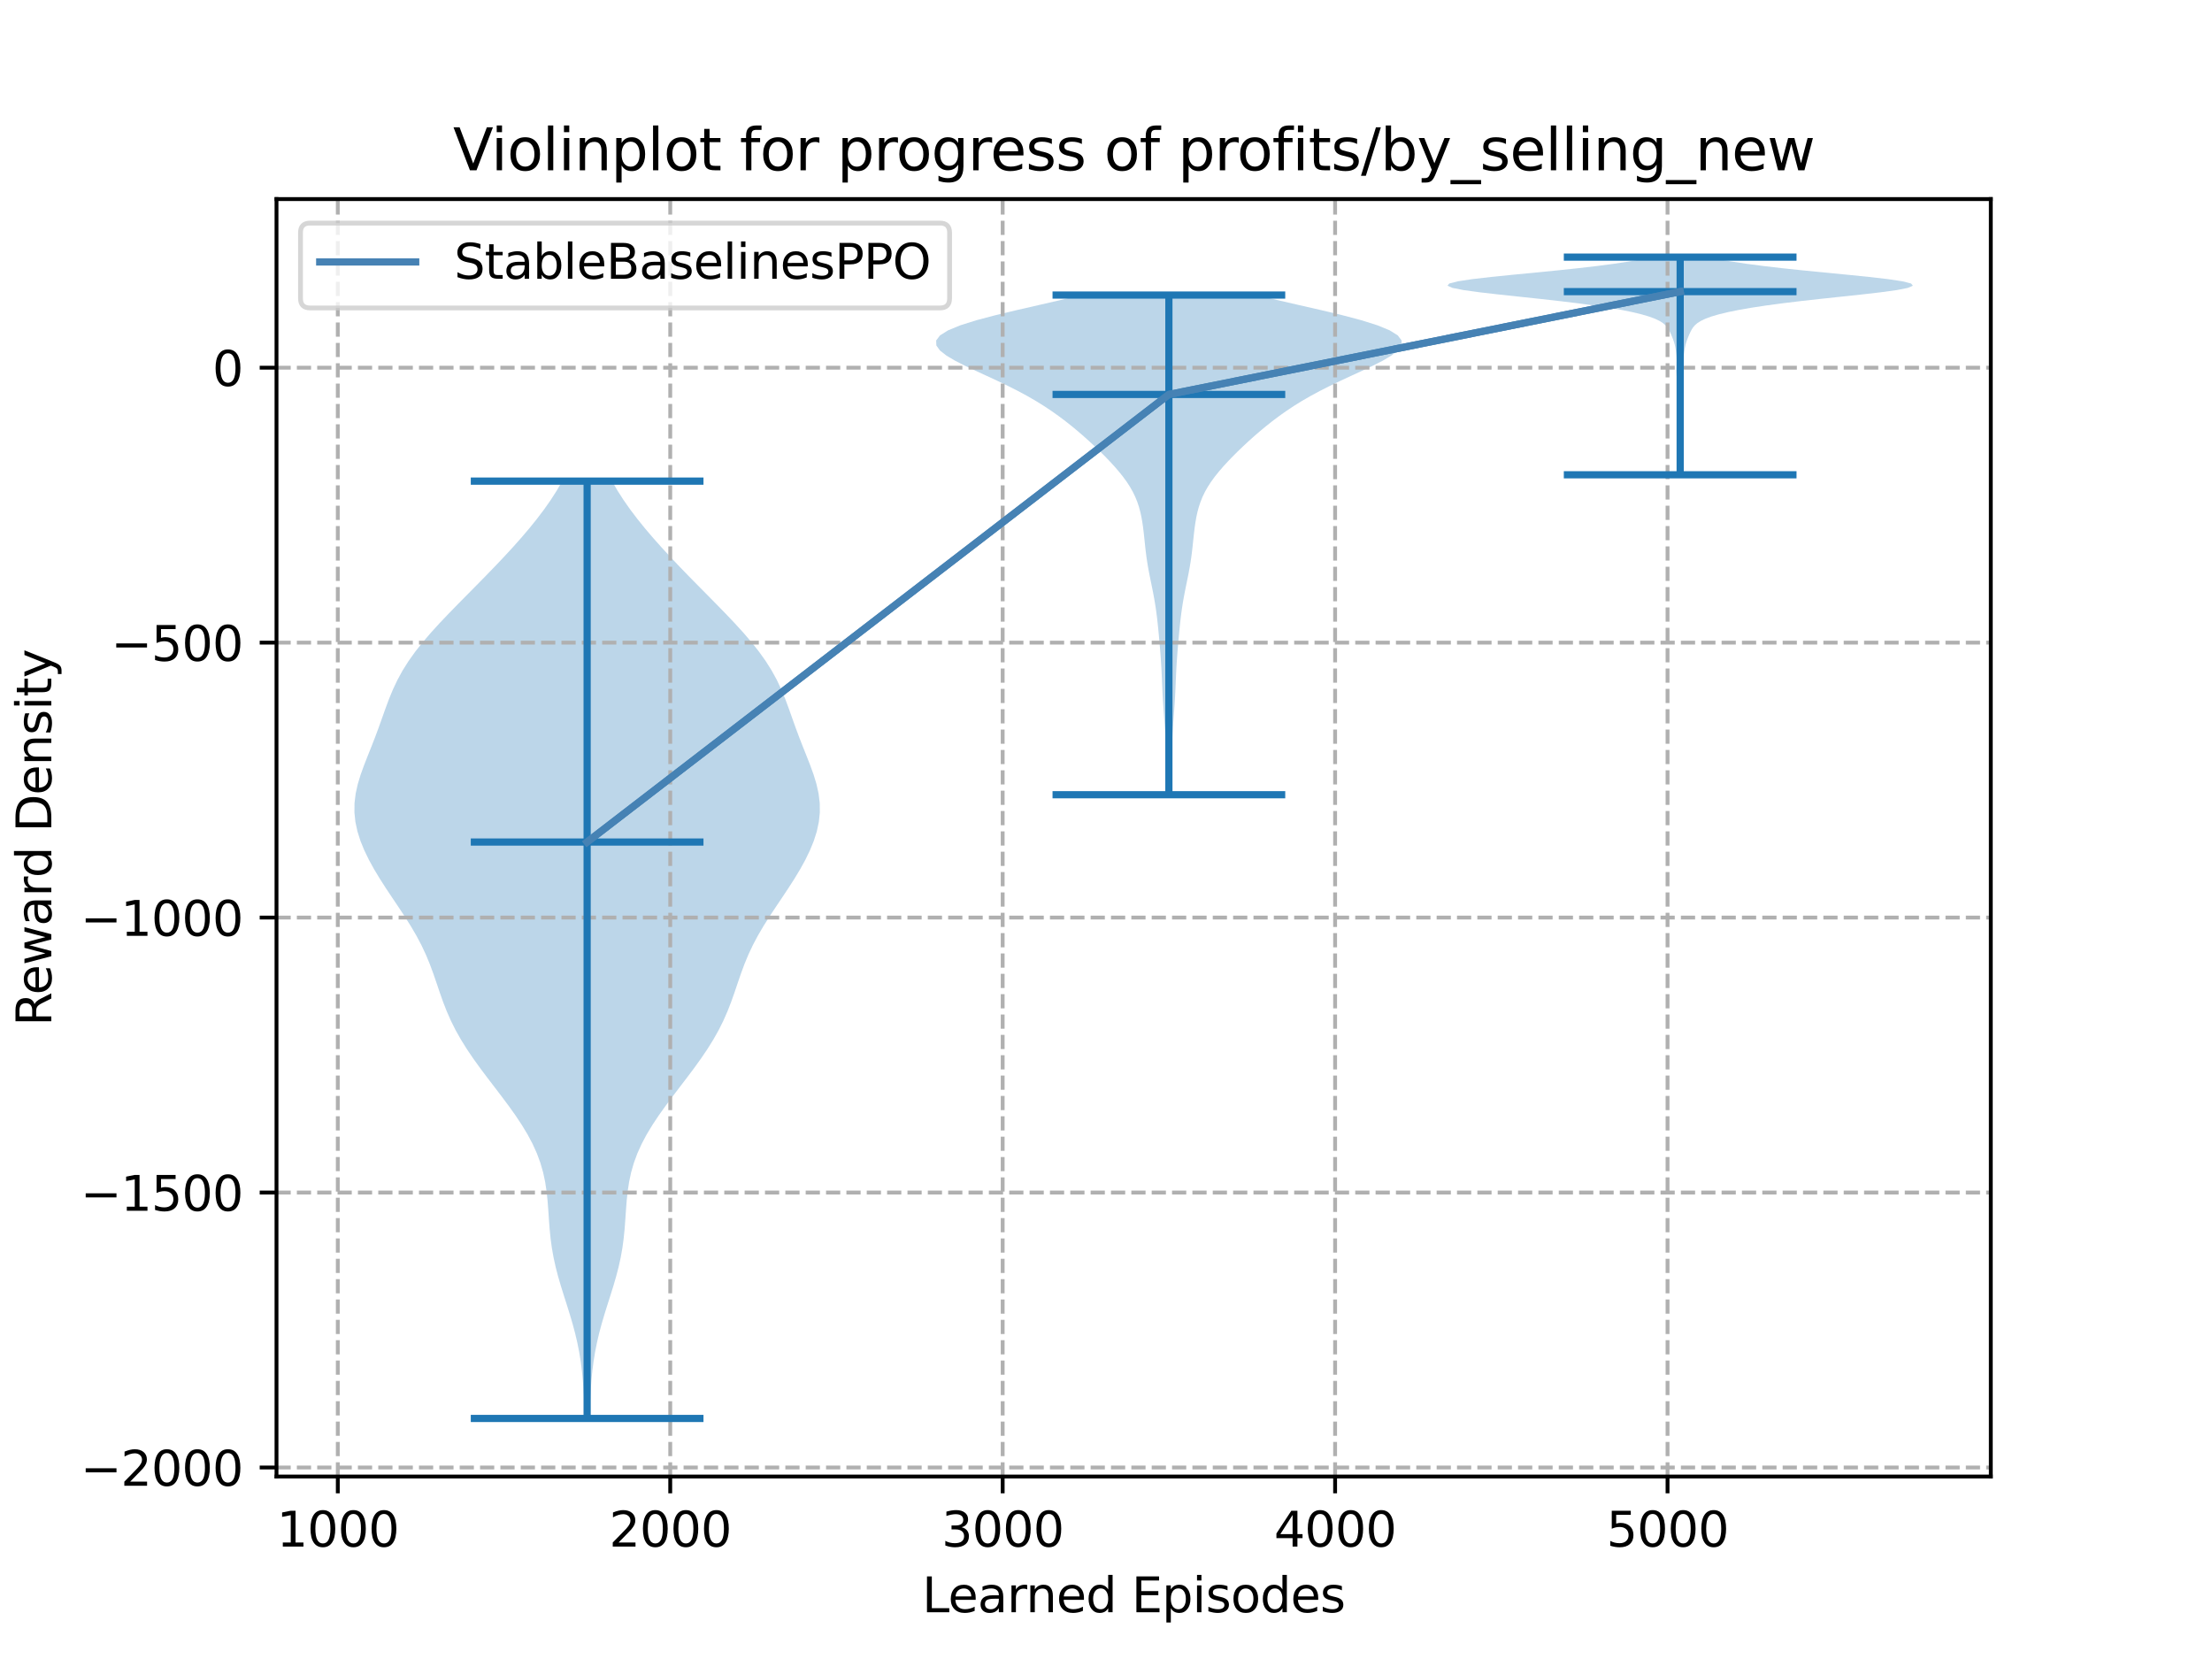 <?xml version="1.0" encoding="utf-8" standalone="no"?>
<!DOCTYPE svg PUBLIC "-//W3C//DTD SVG 1.1//EN"
  "http://www.w3.org/Graphics/SVG/1.1/DTD/svg11.dtd">
<svg xmlns:xlink="http://www.w3.org/1999/xlink" width="460.8pt" height="345.6pt" viewBox="0 0 460.8 345.6" xmlns="http://www.w3.org/2000/svg" version="1.1">
 <defs>
  <style type="text/css">*{stroke-linejoin: round; stroke-linecap: butt}</style>
 </defs>
 <g id="figure_1">
  <g id="patch_1">
   <path d="M 0 345.6 
L 460.8 345.6 
L 460.8 0 
L 0 0 
z
" style="fill: #ffffff"/>
  </g>
  <g id="axes_1">
   <g id="patch_2">
    <path d="M 57.6 307.584 
L 414.72 307.584 
L 414.72 41.472 
L 57.6 41.472 
z
" style="fill: #ffffff"/>
   </g>
   <g id="PolyCollection_1">
    <path d="M 122.803 295.488 
L 121.816 295.488 
L 121.751 293.516 
L 121.67 291.543 
L 121.562 289.571 
L 121.418 287.599 
L 121.226 285.626 
L 120.976 283.654 
L 120.658 281.682 
L 120.268 279.709 
L 119.806 277.737 
L 119.278 275.765 
L 118.697 273.792 
L 118.08 271.82 
L 117.452 269.848 
L 116.838 267.875 
L 116.263 265.903 
L 115.751 263.931 
L 115.316 261.958 
L 114.966 259.986 
L 114.699 258.014 
L 114.502 256.041 
L 114.353 254.069 
L 114.22 252.097 
L 114.068 250.124 
L 113.859 248.152 
L 113.559 246.18 
L 113.135 244.207 
L 112.567 242.235 
L 111.838 240.263 
L 110.947 238.29 
L 109.898 236.318 
L 108.707 234.346 
L 107.396 232.373 
L 105.989 230.401 
L 104.518 228.429 
L 103.013 226.456 
L 101.505 224.484 
L 100.027 222.512 
L 98.605 220.539 
L 97.268 218.567 
L 96.037 216.595 
L 94.925 214.622 
L 93.938 212.65 
L 93.069 210.678 
L 92.3 208.705 
L 91.602 206.733 
L 90.935 204.761 
L 90.256 202.788 
L 89.525 200.816 
L 88.707 198.844 
L 87.78 196.872 
L 86.734 194.899 
L 85.579 192.927 
L 84.336 190.955 
L 83.033 188.982 
L 81.708 187.01 
L 80.395 185.038 
L 79.129 183.065 
L 77.94 181.093 
L 76.853 179.121 
L 75.895 177.148 
L 75.091 175.176 
L 74.465 173.204 
L 74.039 171.231 
L 73.833 169.259 
L 73.853 167.287 
L 74.093 165.314 
L 74.532 163.342 
L 75.132 161.37 
L 75.845 159.397 
L 76.618 157.425 
L 77.405 155.453 
L 78.173 153.48 
L 78.905 151.508 
L 79.61 149.536 
L 80.311 147.563 
L 81.047 145.591 
L 81.86 143.619 
L 82.792 141.646 
L 83.871 139.674 
L 85.115 137.702 
L 86.524 135.729 
L 88.087 133.757 
L 89.781 131.785 
L 91.579 129.812 
L 93.453 127.84 
L 95.374 125.868 
L 97.32 123.895 
L 99.269 121.923 
L 101.206 119.951 
L 103.116 117.978 
L 104.987 116.006 
L 106.805 114.034 
L 108.561 112.061 
L 110.242 110.089 
L 111.835 108.117 
L 113.331 106.144 
L 114.716 104.172 
L 115.982 102.2 
L 117.121 100.227 
L 127.498 100.227 
L 127.498 100.227 
L 128.637 102.2 
L 129.902 104.172 
L 131.288 106.144 
L 132.783 108.117 
L 134.377 110.089 
L 136.058 112.061 
L 137.813 114.034 
L 139.632 116.006 
L 141.502 117.978 
L 143.412 119.951 
L 145.349 121.923 
L 147.299 123.895 
L 149.245 125.868 
L 151.166 127.84 
L 153.039 129.812 
L 154.838 131.785 
L 156.532 133.757 
L 158.094 135.729 
L 159.503 137.702 
L 160.747 139.674 
L 161.827 141.646 
L 162.758 143.619 
L 163.572 145.591 
L 164.308 147.563 
L 165.009 149.536 
L 165.713 151.508 
L 166.446 153.48 
L 167.213 155.453 
L 168.001 157.425 
L 168.774 159.397 
L 169.487 161.37 
L 170.086 163.342 
L 170.525 165.314 
L 170.766 167.287 
L 170.786 169.259 
L 170.579 171.231 
L 170.154 173.204 
L 169.528 175.176 
L 168.723 177.148 
L 167.765 179.121 
L 166.679 181.093 
L 165.489 183.065 
L 164.223 185.038 
L 162.911 187.01 
L 161.585 188.982 
L 160.283 190.955 
L 159.039 192.927 
L 157.884 194.899 
L 156.839 196.872 
L 155.911 198.844 
L 155.093 200.816 
L 154.362 202.788 
L 153.684 204.761 
L 153.017 206.733 
L 152.318 208.705 
L 151.55 210.678 
L 150.681 212.65 
L 149.694 214.622 
L 148.582 216.595 
L 147.35 218.567 
L 146.013 220.539 
L 144.592 222.512 
L 143.113 224.484 
L 141.606 226.456 
L 140.101 228.429 
L 138.629 230.401 
L 137.223 232.373 
L 135.911 234.346 
L 134.72 236.318 
L 133.672 238.29 
L 132.78 240.263 
L 132.052 242.235 
L 131.483 244.207 
L 131.06 246.18 
L 130.759 248.152 
L 130.551 250.124 
L 130.399 252.097 
L 130.266 254.069 
L 130.116 256.041 
L 129.919 258.014 
L 129.653 259.986 
L 129.303 261.958 
L 128.868 263.931 
L 128.355 265.903 
L 127.781 267.875 
L 127.166 269.848 
L 126.538 271.82 
L 125.922 273.792 
L 125.341 275.765 
L 124.813 277.737 
L 124.351 279.709 
L 123.961 281.682 
L 123.643 283.654 
L 123.392 285.626 
L 123.2 287.599 
L 123.056 289.571 
L 122.949 291.543 
L 122.868 293.516 
L 122.803 295.488 
z
" clip-path="url(#p0e3f7d6179)" style="fill: #1f77b4; fill-opacity: 0.3"/>
   </g>
   <g id="PolyCollection_2">
    <path d="M 244.111 165.556 
L 242.89 165.556 
L 242.854 164.504 
L 242.833 163.453 
L 242.826 162.401 
L 242.829 161.35 
L 242.839 160.298 
L 242.851 159.247 
L 242.86 158.195 
L 242.862 157.144 
L 242.853 156.092 
L 242.832 155.041 
L 242.797 153.989 
L 242.749 152.938 
L 242.687 151.886 
L 242.616 150.835 
L 242.538 149.783 
L 242.457 148.732 
L 242.378 147.68 
L 242.305 146.629 
L 242.239 145.577 
L 242.182 144.526 
L 242.133 143.475 
L 242.088 142.423 
L 242.044 141.372 
L 241.996 140.32 
L 241.943 139.269 
L 241.882 138.217 
L 241.812 137.166 
L 241.734 136.114 
L 241.65 135.063 
L 241.561 134.011 
L 241.468 132.96 
L 241.371 131.908 
L 241.269 130.857 
L 241.16 129.805 
L 241.04 128.754 
L 240.908 127.702 
L 240.761 126.651 
L 240.597 125.599 
L 240.415 124.548 
L 240.218 123.496 
L 240.009 122.445 
L 239.794 121.393 
L 239.579 120.342 
L 239.371 119.29 
L 239.176 118.239 
L 239 117.187 
L 238.843 116.136 
L 238.706 115.085 
L 238.584 114.033 
L 238.472 112.982 
L 238.363 111.93 
L 238.248 110.879 
L 238.119 109.827 
L 237.967 108.776 
L 237.782 107.724 
L 237.554 106.673 
L 237.272 105.621 
L 236.923 104.57 
L 236.499 103.518 
L 235.991 102.467 
L 235.396 101.415 
L 234.713 100.364 
L 233.947 99.312 
L 233.106 98.261 
L 232.199 97.209 
L 231.236 96.158 
L 230.225 95.106 
L 229.171 94.055 
L 228.077 93.003 
L 226.945 91.952 
L 225.772 90.9 
L 224.555 89.849 
L 223.288 88.797 
L 221.962 87.746 
L 220.565 86.695 
L 219.085 85.643 
L 217.505 84.592 
L 215.811 83.54 
L 213.991 82.489 
L 212.04 81.437 
L 209.962 80.386 
L 207.775 79.334 
L 205.512 78.283 
L 203.228 77.231 
L 201.002 76.18 
L 198.937 75.128 
L 197.16 74.077 
L 195.817 73.025 
L 195.059 71.974 
L 195.024 70.922 
L 195.819 69.871 
L 197.499 68.819 
L 200.049 67.768 
L 203.385 66.716 
L 207.354 65.665 
L 211.751 64.613 
L 216.345 63.562 
L 220.904 62.51 
L 225.221 61.459 
L 261.78 61.459 
L 261.78 61.459 
L 266.097 62.51 
L 270.656 63.562 
L 275.25 64.613 
L 279.648 65.665 
L 283.616 66.716 
L 286.953 67.768 
L 289.503 68.819 
L 291.182 69.871 
L 291.977 70.922 
L 291.943 71.974 
L 291.184 73.025 
L 289.842 74.077 
L 288.065 75.128 
L 286 76.18 
L 283.773 77.231 
L 281.49 78.283 
L 279.227 79.334 
L 277.039 80.386 
L 274.961 81.437 
L 273.01 82.489 
L 271.19 83.54 
L 269.496 84.592 
L 267.917 85.643 
L 266.436 86.695 
L 265.04 87.746 
L 263.714 88.797 
L 262.447 89.849 
L 261.229 90.9 
L 260.057 91.952 
L 258.924 93.003 
L 257.83 94.055 
L 256.776 95.106 
L 255.765 96.158 
L 254.802 97.209 
L 253.896 98.261 
L 253.055 99.312 
L 252.289 100.364 
L 251.606 101.415 
L 251.01 102.467 
L 250.502 103.518 
L 250.078 104.57 
L 249.73 105.621 
L 249.447 106.673 
L 249.219 107.724 
L 249.035 108.776 
L 248.883 109.827 
L 248.754 110.879 
L 248.639 111.93 
L 248.529 112.982 
L 248.417 114.033 
L 248.295 115.085 
L 248.158 116.136 
L 248.002 117.187 
L 247.825 118.239 
L 247.631 119.29 
L 247.423 120.342 
L 247.208 121.393 
L 246.992 122.445 
L 246.783 123.496 
L 246.586 124.548 
L 246.405 125.599 
L 246.24 126.651 
L 246.093 127.702 
L 245.961 128.754 
L 245.842 129.805 
L 245.733 130.857 
L 245.631 131.908 
L 245.534 132.96 
L 245.441 134.011 
L 245.352 135.063 
L 245.268 136.114 
L 245.19 137.166 
L 245.12 138.217 
L 245.058 139.269 
L 245.005 140.32 
L 244.958 141.372 
L 244.914 142.423 
L 244.869 143.475 
L 244.819 144.526 
L 244.762 145.577 
L 244.697 146.629 
L 244.623 147.68 
L 244.545 148.732 
L 244.464 149.783 
L 244.386 150.835 
L 244.314 151.886 
L 244.253 152.938 
L 244.204 153.989 
L 244.169 155.041 
L 244.148 156.092 
L 244.14 157.144 
L 244.142 158.195 
L 244.151 159.247 
L 244.163 160.298 
L 244.173 161.35 
L 244.176 162.401 
L 244.168 163.453 
L 244.147 164.504 
L 244.111 165.556 
z
" clip-path="url(#p0e3f7d6179)" style="fill: #1f77b4; fill-opacity: 0.3"/>
   </g>
   <g id="PolyCollection_3">
    <path d="M 350.209 98.91 
L 349.812 98.91 
L 349.812 98.452 
L 349.82 97.994 
L 349.83 97.536 
L 349.835 97.078 
L 349.831 96.62 
L 349.819 96.162 
L 349.802 95.704 
L 349.784 95.246 
L 349.771 94.788 
L 349.762 94.33 
L 349.757 93.872 
L 349.754 93.414 
L 349.752 92.956 
L 349.75 92.498 
L 349.748 92.04 
L 349.743 91.582 
L 349.73 91.124 
L 349.704 90.666 
L 349.659 90.208 
L 349.595 89.75 
L 349.516 89.292 
L 349.433 88.834 
L 349.358 88.376 
L 349.305 87.918 
L 349.284 87.46 
L 349.294 87.002 
L 349.329 86.544 
L 349.379 86.086 
L 349.429 85.628 
L 349.469 85.17 
L 349.494 84.712 
L 349.505 84.254 
L 349.502 83.796 
L 349.491 83.338 
L 349.474 82.88 
L 349.456 82.422 
L 349.439 81.964 
L 349.427 81.506 
L 349.419 81.048 
L 349.41 80.59 
L 349.398 80.132 
L 349.377 79.674 
L 349.347 79.216 
L 349.312 78.758 
L 349.278 78.3 
L 349.252 77.842 
L 349.24 77.384 
L 349.241 76.926 
L 349.254 76.468 
L 349.271 76.01 
L 349.284 75.552 
L 349.287 75.094 
L 349.276 74.636 
L 349.249 74.178 
L 349.208 73.72 
L 349.154 73.262 
L 349.087 72.804 
L 349.006 72.346 
L 348.906 71.888 
L 348.783 71.43 
L 348.635 70.972 
L 348.464 70.514 
L 348.278 70.056 
L 348.08 69.598 
L 347.87 69.14 
L 347.633 68.682 
L 347.341 68.224 
L 346.954 67.766 
L 346.426 67.308 
L 345.704 66.85 
L 344.742 66.392 
L 343.497 65.934 
L 341.936 65.476 
L 340.036 65.018 
L 337.779 64.56 
L 335.151 64.102 
L 332.139 63.644 
L 328.737 63.186 
L 324.959 62.728 
L 320.859 62.27 
L 316.562 61.812 
L 312.274 61.354 
L 308.286 60.896 
L 304.946 60.438 
L 302.601 59.98 
L 301.534 59.522 
L 301.899 59.064 
L 303.683 58.606 
L 306.706 58.148 
L 310.663 57.69 
L 315.186 57.232 
L 319.912 56.774 
L 324.543 56.316 
L 328.875 55.858 
L 332.795 55.4 
L 336.267 54.942 
L 339.291 54.484 
L 341.885 54.026 
L 344.06 53.568 
L 355.961 53.568 
L 355.961 53.568 
L 358.137 54.026 
L 360.73 54.484 
L 363.755 54.942 
L 367.226 55.4 
L 371.147 55.858 
L 375.478 56.316 
L 380.11 56.774 
L 384.836 57.232 
L 389.358 57.69 
L 393.316 58.148 
L 396.339 58.606 
L 398.122 59.064 
L 398.487 59.522 
L 397.42 59.98 
L 395.075 60.438 
L 391.735 60.896 
L 387.748 61.354 
L 383.46 61.812 
L 379.162 62.27 
L 375.062 62.728 
L 371.284 63.186 
L 367.882 63.644 
L 364.871 64.102 
L 362.242 64.56 
L 359.985 65.018 
L 358.085 65.476 
L 356.525 65.934 
L 355.28 66.392 
L 354.317 66.85 
L 353.596 67.308 
L 353.067 67.766 
L 352.681 68.224 
L 352.389 68.682 
L 352.152 69.14 
L 351.941 69.598 
L 351.744 70.056 
L 351.557 70.514 
L 351.387 70.972 
L 351.239 71.43 
L 351.115 71.888 
L 351.015 72.346 
L 350.934 72.804 
L 350.868 73.262 
L 350.814 73.72 
L 350.772 74.178 
L 350.746 74.636 
L 350.734 75.094 
L 350.738 75.552 
L 350.751 76.01 
L 350.768 76.468 
L 350.78 76.926 
L 350.782 77.384 
L 350.769 77.842 
L 350.744 78.3 
L 350.709 78.758 
L 350.674 79.216 
L 350.644 79.674 
L 350.623 80.132 
L 350.611 80.59 
L 350.603 81.048 
L 350.594 81.506 
L 350.582 81.964 
L 350.566 82.422 
L 350.547 82.88 
L 350.531 83.338 
L 350.519 83.796 
L 350.517 84.254 
L 350.527 84.712 
L 350.552 85.17 
L 350.593 85.628 
L 350.643 86.086 
L 350.692 86.544 
L 350.728 87.002 
L 350.738 87.46 
L 350.716 87.918 
L 350.663 88.376 
L 350.589 88.834 
L 350.505 89.292 
L 350.426 89.75 
L 350.362 90.208 
L 350.317 90.666 
L 350.291 91.124 
L 350.278 91.582 
L 350.273 92.04 
L 350.271 92.498 
L 350.269 92.956 
L 350.267 93.414 
L 350.264 93.872 
L 350.26 94.33 
L 350.251 94.788 
L 350.237 95.246 
L 350.22 95.704 
L 350.202 96.162 
L 350.19 96.62 
L 350.187 97.078 
L 350.192 97.536 
L 350.202 97.994 
L 350.21 98.452 
L 350.209 98.91 
z
" clip-path="url(#p0e3f7d6179)" style="fill: #1f77b4; fill-opacity: 0.3"/>
   </g>
   <g id="matplotlib.axis_1">
    <g id="xtick_1">
     <g id="line2d_1">
      <path d="M 70.37 307.584 
L 70.37 41.472 
" clip-path="url(#p0e3f7d6179)" style="fill: none; stroke-dasharray: 2.96,1.28; stroke-dashoffset: 0; stroke: #b0b0b0; stroke-width: 0.8"/>
     </g>
     <g id="line2d_2">
      <defs>
       <path id="m332180a7f0" d="M 0 0 
L 0 3.5 
" style="stroke: #000000; stroke-width: 0.8"/>
      </defs>
      <g>
       <use xlink:href="#m332180a7f0" x="70.37" y="307.584" style="stroke: #000000; stroke-width: 0.8"/>
      </g>
     </g>
     <g id="text_1">
      <!-- 1000 -->
      <g transform="translate(57.645 322.182)scale(0.1 -0.1)">
       <defs>
        <path id="DejaVuSans-31" d="M 794 531 
L 1825 531 
L 1825 4091 
L 703 3866 
L 703 4441 
L 1819 4666 
L 2450 4666 
L 2450 531 
L 3481 531 
L 3481 0 
L 794 0 
L 794 531 
z
" transform="scale(0.016)"/>
        <path id="DejaVuSans-30" d="M 2034 4250 
Q 1547 4250 1301 3770 
Q 1056 3291 1056 2328 
Q 1056 1369 1301 889 
Q 1547 409 2034 409 
Q 2525 409 2770 889 
Q 3016 1369 3016 2328 
Q 3016 3291 2770 3770 
Q 2525 4250 2034 4250 
z
M 2034 4750 
Q 2819 4750 3233 4129 
Q 3647 3509 3647 2328 
Q 3647 1150 3233 529 
Q 2819 -91 2034 -91 
Q 1250 -91 836 529 
Q 422 1150 422 2328 
Q 422 3509 836 4129 
Q 1250 4750 2034 4750 
z
" transform="scale(0.016)"/>
       </defs>
       <use xlink:href="#DejaVuSans-31"/>
       <use xlink:href="#DejaVuSans-30" x="63.623"/>
       <use xlink:href="#DejaVuSans-30" x="127.246"/>
       <use xlink:href="#DejaVuSans-30" x="190.869"/>
      </g>
     </g>
    </g>
    <g id="xtick_2">
     <g id="line2d_3">
      <path d="M 139.622 307.584 
L 139.622 41.472 
" clip-path="url(#p0e3f7d6179)" style="fill: none; stroke-dasharray: 2.96,1.28; stroke-dashoffset: 0; stroke: #b0b0b0; stroke-width: 0.8"/>
     </g>
     <g id="line2d_4">
      <g>
       <use xlink:href="#m332180a7f0" x="139.622" y="307.584" style="stroke: #000000; stroke-width: 0.8"/>
      </g>
     </g>
     <g id="text_2">
      <!-- 2000 -->
      <g transform="translate(126.897 322.182)scale(0.1 -0.1)">
       <defs>
        <path id="DejaVuSans-32" d="M 1228 531 
L 3431 531 
L 3431 0 
L 469 0 
L 469 531 
Q 828 903 1448 1529 
Q 2069 2156 2228 2338 
Q 2531 2678 2651 2914 
Q 2772 3150 2772 3378 
Q 2772 3750 2511 3984 
Q 2250 4219 1831 4219 
Q 1534 4219 1204 4116 
Q 875 4013 500 3803 
L 500 4441 
Q 881 4594 1212 4672 
Q 1544 4750 1819 4750 
Q 2544 4750 2975 4387 
Q 3406 4025 3406 3419 
Q 3406 3131 3298 2873 
Q 3191 2616 2906 2266 
Q 2828 2175 2409 1742 
Q 1991 1309 1228 531 
z
" transform="scale(0.016)"/>
       </defs>
       <use xlink:href="#DejaVuSans-32"/>
       <use xlink:href="#DejaVuSans-30" x="63.623"/>
       <use xlink:href="#DejaVuSans-30" x="127.246"/>
       <use xlink:href="#DejaVuSans-30" x="190.869"/>
      </g>
     </g>
    </g>
    <g id="xtick_3">
     <g id="line2d_5">
      <path d="M 208.875 307.584 
L 208.875 41.472 
" clip-path="url(#p0e3f7d6179)" style="fill: none; stroke-dasharray: 2.96,1.28; stroke-dashoffset: 0; stroke: #b0b0b0; stroke-width: 0.8"/>
     </g>
     <g id="line2d_6">
      <g>
       <use xlink:href="#m332180a7f0" x="208.875" y="307.584" style="stroke: #000000; stroke-width: 0.8"/>
      </g>
     </g>
     <g id="text_3">
      <!-- 3000 -->
      <g transform="translate(196.15 322.182)scale(0.1 -0.1)">
       <defs>
        <path id="DejaVuSans-33" d="M 2597 2516 
Q 3050 2419 3304 2112 
Q 3559 1806 3559 1356 
Q 3559 666 3084 287 
Q 2609 -91 1734 -91 
Q 1441 -91 1130 -33 
Q 819 25 488 141 
L 488 750 
Q 750 597 1062 519 
Q 1375 441 1716 441 
Q 2309 441 2620 675 
Q 2931 909 2931 1356 
Q 2931 1769 2642 2001 
Q 2353 2234 1838 2234 
L 1294 2234 
L 1294 2753 
L 1863 2753 
Q 2328 2753 2575 2939 
Q 2822 3125 2822 3475 
Q 2822 3834 2567 4026 
Q 2313 4219 1838 4219 
Q 1578 4219 1281 4162 
Q 984 4106 628 3988 
L 628 4550 
Q 988 4650 1302 4700 
Q 1616 4750 1894 4750 
Q 2613 4750 3031 4423 
Q 3450 4097 3450 3541 
Q 3450 3153 3228 2886 
Q 3006 2619 2597 2516 
z
" transform="scale(0.016)"/>
       </defs>
       <use xlink:href="#DejaVuSans-33"/>
       <use xlink:href="#DejaVuSans-30" x="63.623"/>
       <use xlink:href="#DejaVuSans-30" x="127.246"/>
       <use xlink:href="#DejaVuSans-30" x="190.869"/>
      </g>
     </g>
    </g>
    <g id="xtick_4">
     <g id="line2d_7">
      <path d="M 278.127 307.584 
L 278.127 41.472 
" clip-path="url(#p0e3f7d6179)" style="fill: none; stroke-dasharray: 2.96,1.28; stroke-dashoffset: 0; stroke: #b0b0b0; stroke-width: 0.8"/>
     </g>
     <g id="line2d_8">
      <g>
       <use xlink:href="#m332180a7f0" x="278.127" y="307.584" style="stroke: #000000; stroke-width: 0.8"/>
      </g>
     </g>
     <g id="text_4">
      <!-- 4000 -->
      <g transform="translate(265.402 322.182)scale(0.1 -0.1)">
       <defs>
        <path id="DejaVuSans-34" d="M 2419 4116 
L 825 1625 
L 2419 1625 
L 2419 4116 
z
M 2253 4666 
L 3047 4666 
L 3047 1625 
L 3713 1625 
L 3713 1100 
L 3047 1100 
L 3047 0 
L 2419 0 
L 2419 1100 
L 313 1100 
L 313 1709 
L 2253 4666 
z
" transform="scale(0.016)"/>
       </defs>
       <use xlink:href="#DejaVuSans-34"/>
       <use xlink:href="#DejaVuSans-30" x="63.623"/>
       <use xlink:href="#DejaVuSans-30" x="127.246"/>
       <use xlink:href="#DejaVuSans-30" x="190.869"/>
      </g>
     </g>
    </g>
    <g id="xtick_5">
     <g id="line2d_9">
      <path d="M 347.379 307.584 
L 347.379 41.472 
" clip-path="url(#p0e3f7d6179)" style="fill: none; stroke-dasharray: 2.96,1.28; stroke-dashoffset: 0; stroke: #b0b0b0; stroke-width: 0.8"/>
     </g>
     <g id="line2d_10">
      <g>
       <use xlink:href="#m332180a7f0" x="347.379" y="307.584" style="stroke: #000000; stroke-width: 0.8"/>
      </g>
     </g>
     <g id="text_5">
      <!-- 5000 -->
      <g transform="translate(334.654 322.182)scale(0.1 -0.1)">
       <defs>
        <path id="DejaVuSans-35" d="M 691 4666 
L 3169 4666 
L 3169 4134 
L 1269 4134 
L 1269 2991 
Q 1406 3038 1543 3061 
Q 1681 3084 1819 3084 
Q 2600 3084 3056 2656 
Q 3513 2228 3513 1497 
Q 3513 744 3044 326 
Q 2575 -91 1722 -91 
Q 1428 -91 1123 -41 
Q 819 9 494 109 
L 494 744 
Q 775 591 1075 516 
Q 1375 441 1709 441 
Q 2250 441 2565 725 
Q 2881 1009 2881 1497 
Q 2881 1984 2565 2268 
Q 2250 2553 1709 2553 
Q 1456 2553 1204 2497 
Q 953 2441 691 2322 
L 691 4666 
z
" transform="scale(0.016)"/>
       </defs>
       <use xlink:href="#DejaVuSans-35"/>
       <use xlink:href="#DejaVuSans-30" x="63.623"/>
       <use xlink:href="#DejaVuSans-30" x="127.246"/>
       <use xlink:href="#DejaVuSans-30" x="190.869"/>
      </g>
     </g>
    </g>
    <g id="text_6">
     <!-- Learned Episodes -->
     <g transform="translate(192.102 335.861)scale(0.1 -0.1)">
      <defs>
       <path id="DejaVuSans-4c" d="M 628 4666 
L 1259 4666 
L 1259 531 
L 3531 531 
L 3531 0 
L 628 0 
L 628 4666 
z
" transform="scale(0.016)"/>
       <path id="DejaVuSans-65" d="M 3597 1894 
L 3597 1613 
L 953 1613 
Q 991 1019 1311 708 
Q 1631 397 2203 397 
Q 2534 397 2845 478 
Q 3156 559 3463 722 
L 3463 178 
Q 3153 47 2828 -22 
Q 2503 -91 2169 -91 
Q 1331 -91 842 396 
Q 353 884 353 1716 
Q 353 2575 817 3079 
Q 1281 3584 2069 3584 
Q 2775 3584 3186 3129 
Q 3597 2675 3597 1894 
z
M 3022 2063 
Q 3016 2534 2758 2815 
Q 2500 3097 2075 3097 
Q 1594 3097 1305 2825 
Q 1016 2553 972 2059 
L 3022 2063 
z
" transform="scale(0.016)"/>
       <path id="DejaVuSans-61" d="M 2194 1759 
Q 1497 1759 1228 1600 
Q 959 1441 959 1056 
Q 959 750 1161 570 
Q 1363 391 1709 391 
Q 2188 391 2477 730 
Q 2766 1069 2766 1631 
L 2766 1759 
L 2194 1759 
z
M 3341 1997 
L 3341 0 
L 2766 0 
L 2766 531 
Q 2569 213 2275 61 
Q 1981 -91 1556 -91 
Q 1019 -91 701 211 
Q 384 513 384 1019 
Q 384 1609 779 1909 
Q 1175 2209 1959 2209 
L 2766 2209 
L 2766 2266 
Q 2766 2663 2505 2880 
Q 2244 3097 1772 3097 
Q 1472 3097 1187 3025 
Q 903 2953 641 2809 
L 641 3341 
Q 956 3463 1253 3523 
Q 1550 3584 1831 3584 
Q 2591 3584 2966 3190 
Q 3341 2797 3341 1997 
z
" transform="scale(0.016)"/>
       <path id="DejaVuSans-72" d="M 2631 2963 
Q 2534 3019 2420 3045 
Q 2306 3072 2169 3072 
Q 1681 3072 1420 2755 
Q 1159 2438 1159 1844 
L 1159 0 
L 581 0 
L 581 3500 
L 1159 3500 
L 1159 2956 
Q 1341 3275 1631 3429 
Q 1922 3584 2338 3584 
Q 2397 3584 2469 3576 
Q 2541 3569 2628 3553 
L 2631 2963 
z
" transform="scale(0.016)"/>
       <path id="DejaVuSans-6e" d="M 3513 2113 
L 3513 0 
L 2938 0 
L 2938 2094 
Q 2938 2591 2744 2837 
Q 2550 3084 2163 3084 
Q 1697 3084 1428 2787 
Q 1159 2491 1159 1978 
L 1159 0 
L 581 0 
L 581 3500 
L 1159 3500 
L 1159 2956 
Q 1366 3272 1645 3428 
Q 1925 3584 2291 3584 
Q 2894 3584 3203 3211 
Q 3513 2838 3513 2113 
z
" transform="scale(0.016)"/>
       <path id="DejaVuSans-64" d="M 2906 2969 
L 2906 4863 
L 3481 4863 
L 3481 0 
L 2906 0 
L 2906 525 
Q 2725 213 2448 61 
Q 2172 -91 1784 -91 
Q 1150 -91 751 415 
Q 353 922 353 1747 
Q 353 2572 751 3078 
Q 1150 3584 1784 3584 
Q 2172 3584 2448 3432 
Q 2725 3281 2906 2969 
z
M 947 1747 
Q 947 1113 1208 752 
Q 1469 391 1925 391 
Q 2381 391 2643 752 
Q 2906 1113 2906 1747 
Q 2906 2381 2643 2742 
Q 2381 3103 1925 3103 
Q 1469 3103 1208 2742 
Q 947 2381 947 1747 
z
" transform="scale(0.016)"/>
       <path id="DejaVuSans-20" transform="scale(0.016)"/>
       <path id="DejaVuSans-45" d="M 628 4666 
L 3578 4666 
L 3578 4134 
L 1259 4134 
L 1259 2753 
L 3481 2753 
L 3481 2222 
L 1259 2222 
L 1259 531 
L 3634 531 
L 3634 0 
L 628 0 
L 628 4666 
z
" transform="scale(0.016)"/>
       <path id="DejaVuSans-70" d="M 1159 525 
L 1159 -1331 
L 581 -1331 
L 581 3500 
L 1159 3500 
L 1159 2969 
Q 1341 3281 1617 3432 
Q 1894 3584 2278 3584 
Q 2916 3584 3314 3078 
Q 3713 2572 3713 1747 
Q 3713 922 3314 415 
Q 2916 -91 2278 -91 
Q 1894 -91 1617 61 
Q 1341 213 1159 525 
z
M 3116 1747 
Q 3116 2381 2855 2742 
Q 2594 3103 2138 3103 
Q 1681 3103 1420 2742 
Q 1159 2381 1159 1747 
Q 1159 1113 1420 752 
Q 1681 391 2138 391 
Q 2594 391 2855 752 
Q 3116 1113 3116 1747 
z
" transform="scale(0.016)"/>
       <path id="DejaVuSans-69" d="M 603 3500 
L 1178 3500 
L 1178 0 
L 603 0 
L 603 3500 
z
M 603 4863 
L 1178 4863 
L 1178 4134 
L 603 4134 
L 603 4863 
z
" transform="scale(0.016)"/>
       <path id="DejaVuSans-73" d="M 2834 3397 
L 2834 2853 
Q 2591 2978 2328 3040 
Q 2066 3103 1784 3103 
Q 1356 3103 1142 2972 
Q 928 2841 928 2578 
Q 928 2378 1081 2264 
Q 1234 2150 1697 2047 
L 1894 2003 
Q 2506 1872 2764 1633 
Q 3022 1394 3022 966 
Q 3022 478 2636 193 
Q 2250 -91 1575 -91 
Q 1294 -91 989 -36 
Q 684 19 347 128 
L 347 722 
Q 666 556 975 473 
Q 1284 391 1588 391 
Q 1994 391 2212 530 
Q 2431 669 2431 922 
Q 2431 1156 2273 1281 
Q 2116 1406 1581 1522 
L 1381 1569 
Q 847 1681 609 1914 
Q 372 2147 372 2553 
Q 372 3047 722 3315 
Q 1072 3584 1716 3584 
Q 2034 3584 2315 3537 
Q 2597 3491 2834 3397 
z
" transform="scale(0.016)"/>
       <path id="DejaVuSans-6f" d="M 1959 3097 
Q 1497 3097 1228 2736 
Q 959 2375 959 1747 
Q 959 1119 1226 758 
Q 1494 397 1959 397 
Q 2419 397 2687 759 
Q 2956 1122 2956 1747 
Q 2956 2369 2687 2733 
Q 2419 3097 1959 3097 
z
M 1959 3584 
Q 2709 3584 3137 3096 
Q 3566 2609 3566 1747 
Q 3566 888 3137 398 
Q 2709 -91 1959 -91 
Q 1206 -91 779 398 
Q 353 888 353 1747 
Q 353 2609 779 3096 
Q 1206 3584 1959 3584 
z
" transform="scale(0.016)"/>
      </defs>
      <use xlink:href="#DejaVuSans-4c"/>
      <use xlink:href="#DejaVuSans-65" x="53.963"/>
      <use xlink:href="#DejaVuSans-61" x="115.486"/>
      <use xlink:href="#DejaVuSans-72" x="176.766"/>
      <use xlink:href="#DejaVuSans-6e" x="216.129"/>
      <use xlink:href="#DejaVuSans-65" x="279.508"/>
      <use xlink:href="#DejaVuSans-64" x="341.031"/>
      <use xlink:href="#DejaVuSans-20" x="404.508"/>
      <use xlink:href="#DejaVuSans-45" x="436.295"/>
      <use xlink:href="#DejaVuSans-70" x="499.479"/>
      <use xlink:href="#DejaVuSans-69" x="562.955"/>
      <use xlink:href="#DejaVuSans-73" x="590.738"/>
      <use xlink:href="#DejaVuSans-6f" x="642.838"/>
      <use xlink:href="#DejaVuSans-64" x="704.02"/>
      <use xlink:href="#DejaVuSans-65" x="767.496"/>
      <use xlink:href="#DejaVuSans-73" x="829.02"/>
     </g>
    </g>
   </g>
   <g id="matplotlib.axis_2">
    <g id="ytick_1">
     <g id="line2d_11">
      <path d="M 57.6 305.705 
L 414.72 305.705 
" clip-path="url(#p0e3f7d6179)" style="fill: none; stroke-dasharray: 2.96,1.28; stroke-dashoffset: 0; stroke: #b0b0b0; stroke-width: 0.8"/>
     </g>
     <g id="line2d_12">
      <defs>
       <path id="m1313f4963b" d="M 0 0 
L -3.5 0 
" style="stroke: #000000; stroke-width: 0.8"/>
      </defs>
      <g>
       <use xlink:href="#m1313f4963b" x="57.6" y="305.705" style="stroke: #000000; stroke-width: 0.8"/>
      </g>
     </g>
     <g id="text_7">
      <!-- −2000 -->
      <g transform="translate(16.77 309.504)scale(0.1 -0.1)">
       <defs>
        <path id="DejaVuSans-2212" d="M 678 2272 
L 4684 2272 
L 4684 1741 
L 678 1741 
L 678 2272 
z
" transform="scale(0.016)"/>
       </defs>
       <use xlink:href="#DejaVuSans-2212"/>
       <use xlink:href="#DejaVuSans-32" x="83.789"/>
       <use xlink:href="#DejaVuSans-30" x="147.412"/>
       <use xlink:href="#DejaVuSans-30" x="211.035"/>
       <use xlink:href="#DejaVuSans-30" x="274.658"/>
      </g>
     </g>
    </g>
    <g id="ytick_2">
     <g id="line2d_13">
      <path d="M 57.6 248.427 
L 414.72 248.427 
" clip-path="url(#p0e3f7d6179)" style="fill: none; stroke-dasharray: 2.96,1.28; stroke-dashoffset: 0; stroke: #b0b0b0; stroke-width: 0.8"/>
     </g>
     <g id="line2d_14">
      <g>
       <use xlink:href="#m1313f4963b" x="57.6" y="248.427" style="stroke: #000000; stroke-width: 0.8"/>
      </g>
     </g>
     <g id="text_8">
      <!-- −1500 -->
      <g transform="translate(16.77 252.226)scale(0.1 -0.1)">
       <use xlink:href="#DejaVuSans-2212"/>
       <use xlink:href="#DejaVuSans-31" x="83.789"/>
       <use xlink:href="#DejaVuSans-35" x="147.412"/>
       <use xlink:href="#DejaVuSans-30" x="211.035"/>
       <use xlink:href="#DejaVuSans-30" x="274.658"/>
      </g>
     </g>
    </g>
    <g id="ytick_3">
     <g id="line2d_15">
      <path d="M 57.6 191.149 
L 414.72 191.149 
" clip-path="url(#p0e3f7d6179)" style="fill: none; stroke-dasharray: 2.96,1.28; stroke-dashoffset: 0; stroke: #b0b0b0; stroke-width: 0.8"/>
     </g>
     <g id="line2d_16">
      <g>
       <use xlink:href="#m1313f4963b" x="57.6" y="191.149" style="stroke: #000000; stroke-width: 0.8"/>
      </g>
     </g>
     <g id="text_9">
      <!-- −1000 -->
      <g transform="translate(16.77 194.948)scale(0.1 -0.1)">
       <use xlink:href="#DejaVuSans-2212"/>
       <use xlink:href="#DejaVuSans-31" x="83.789"/>
       <use xlink:href="#DejaVuSans-30" x="147.412"/>
       <use xlink:href="#DejaVuSans-30" x="211.035"/>
       <use xlink:href="#DejaVuSans-30" x="274.658"/>
      </g>
     </g>
    </g>
    <g id="ytick_4">
     <g id="line2d_17">
      <path d="M 57.6 133.871 
L 414.72 133.871 
" clip-path="url(#p0e3f7d6179)" style="fill: none; stroke-dasharray: 2.96,1.28; stroke-dashoffset: 0; stroke: #b0b0b0; stroke-width: 0.8"/>
     </g>
     <g id="line2d_18">
      <g>
       <use xlink:href="#m1313f4963b" x="57.6" y="133.871" style="stroke: #000000; stroke-width: 0.8"/>
      </g>
     </g>
     <g id="text_10">
      <!-- −500 -->
      <g transform="translate(23.133 137.67)scale(0.1 -0.1)">
       <use xlink:href="#DejaVuSans-2212"/>
       <use xlink:href="#DejaVuSans-35" x="83.789"/>
       <use xlink:href="#DejaVuSans-30" x="147.412"/>
       <use xlink:href="#DejaVuSans-30" x="211.035"/>
      </g>
     </g>
    </g>
    <g id="ytick_5">
     <g id="line2d_19">
      <path d="M 57.6 76.593 
L 414.72 76.593 
" clip-path="url(#p0e3f7d6179)" style="fill: none; stroke-dasharray: 2.96,1.28; stroke-dashoffset: 0; stroke: #b0b0b0; stroke-width: 0.8"/>
     </g>
     <g id="line2d_20">
      <g>
       <use xlink:href="#m1313f4963b" x="57.6" y="76.593" style="stroke: #000000; stroke-width: 0.8"/>
      </g>
     </g>
     <g id="text_11">
      <!-- 0 -->
      <g transform="translate(44.237 80.392)scale(0.1 -0.1)">
       <use xlink:href="#DejaVuSans-30"/>
      </g>
     </g>
    </g>
    <g id="text_12">
     <!-- Reward Density -->
     <g transform="translate(10.691 213.747)rotate(-90)scale(0.1 -0.1)">
      <defs>
       <path id="DejaVuSans-52" d="M 2841 2188 
Q 3044 2119 3236 1894 
Q 3428 1669 3622 1275 
L 4263 0 
L 3584 0 
L 2988 1197 
Q 2756 1666 2539 1819 
Q 2322 1972 1947 1972 
L 1259 1972 
L 1259 0 
L 628 0 
L 628 4666 
L 2053 4666 
Q 2853 4666 3247 4331 
Q 3641 3997 3641 3322 
Q 3641 2881 3436 2590 
Q 3231 2300 2841 2188 
z
M 1259 4147 
L 1259 2491 
L 2053 2491 
Q 2509 2491 2742 2702 
Q 2975 2913 2975 3322 
Q 2975 3731 2742 3939 
Q 2509 4147 2053 4147 
L 1259 4147 
z
" transform="scale(0.016)"/>
       <path id="DejaVuSans-77" d="M 269 3500 
L 844 3500 
L 1563 769 
L 2278 3500 
L 2956 3500 
L 3675 769 
L 4391 3500 
L 4966 3500 
L 4050 0 
L 3372 0 
L 2619 2869 
L 1863 0 
L 1184 0 
L 269 3500 
z
" transform="scale(0.016)"/>
       <path id="DejaVuSans-44" d="M 1259 4147 
L 1259 519 
L 2022 519 
Q 2988 519 3436 956 
Q 3884 1394 3884 2338 
Q 3884 3275 3436 3711 
Q 2988 4147 2022 4147 
L 1259 4147 
z
M 628 4666 
L 1925 4666 
Q 3281 4666 3915 4102 
Q 4550 3538 4550 2338 
Q 4550 1131 3912 565 
Q 3275 0 1925 0 
L 628 0 
L 628 4666 
z
" transform="scale(0.016)"/>
       <path id="DejaVuSans-74" d="M 1172 4494 
L 1172 3500 
L 2356 3500 
L 2356 3053 
L 1172 3053 
L 1172 1153 
Q 1172 725 1289 603 
Q 1406 481 1766 481 
L 2356 481 
L 2356 0 
L 1766 0 
Q 1100 0 847 248 
Q 594 497 594 1153 
L 594 3053 
L 172 3053 
L 172 3500 
L 594 3500 
L 594 4494 
L 1172 4494 
z
" transform="scale(0.016)"/>
       <path id="DejaVuSans-79" d="M 2059 -325 
Q 1816 -950 1584 -1140 
Q 1353 -1331 966 -1331 
L 506 -1331 
L 506 -850 
L 844 -850 
Q 1081 -850 1212 -737 
Q 1344 -625 1503 -206 
L 1606 56 
L 191 3500 
L 800 3500 
L 1894 763 
L 2988 3500 
L 3597 3500 
L 2059 -325 
z
" transform="scale(0.016)"/>
      </defs>
      <use xlink:href="#DejaVuSans-52"/>
      <use xlink:href="#DejaVuSans-65" x="64.982"/>
      <use xlink:href="#DejaVuSans-77" x="126.506"/>
      <use xlink:href="#DejaVuSans-61" x="208.293"/>
      <use xlink:href="#DejaVuSans-72" x="269.572"/>
      <use xlink:href="#DejaVuSans-64" x="308.936"/>
      <use xlink:href="#DejaVuSans-20" x="372.412"/>
      <use xlink:href="#DejaVuSans-44" x="404.199"/>
      <use xlink:href="#DejaVuSans-65" x="481.201"/>
      <use xlink:href="#DejaVuSans-6e" x="542.725"/>
      <use xlink:href="#DejaVuSans-73" x="606.104"/>
      <use xlink:href="#DejaVuSans-69" x="658.203"/>
      <use xlink:href="#DejaVuSans-74" x="685.986"/>
      <use xlink:href="#DejaVuSans-79" x="725.195"/>
     </g>
    </g>
   </g>
   <g id="LineCollection_1">
    <path d="M 98.071 175.41 
L 146.548 175.41 
" clip-path="url(#p0e3f7d6179)" style="fill: none; stroke: #1f77b4; stroke-width: 1.5"/>
    <path d="M 219.262 82.172 
L 267.739 82.172 
" clip-path="url(#p0e3f7d6179)" style="fill: none; stroke: #1f77b4; stroke-width: 1.5"/>
    <path d="M 325.772 60.753 
L 374.249 60.753 
" clip-path="url(#p0e3f7d6179)" style="fill: none; stroke: #1f77b4; stroke-width: 1.5"/>
   </g>
   <g id="LineCollection_2">
    <path d="M 98.071 100.227 
L 146.548 100.227 
" clip-path="url(#p0e3f7d6179)" style="fill: none; stroke: #1f77b4; stroke-width: 1.5"/>
    <path d="M 219.262 61.459 
L 267.739 61.459 
" clip-path="url(#p0e3f7d6179)" style="fill: none; stroke: #1f77b4; stroke-width: 1.5"/>
    <path d="M 325.772 53.568 
L 374.249 53.568 
" clip-path="url(#p0e3f7d6179)" style="fill: none; stroke: #1f77b4; stroke-width: 1.5"/>
   </g>
   <g id="LineCollection_3">
    <path d="M 98.071 295.488 
L 146.548 295.488 
" clip-path="url(#p0e3f7d6179)" style="fill: none; stroke: #1f77b4; stroke-width: 1.5"/>
    <path d="M 219.262 165.556 
L 267.739 165.556 
" clip-path="url(#p0e3f7d6179)" style="fill: none; stroke: #1f77b4; stroke-width: 1.5"/>
    <path d="M 325.772 98.91 
L 374.249 98.91 
" clip-path="url(#p0e3f7d6179)" style="fill: none; stroke: #1f77b4; stroke-width: 1.5"/>
   </g>
   <g id="LineCollection_4">
    <path d="M 122.309 295.488 
L 122.309 100.227 
" clip-path="url(#p0e3f7d6179)" style="fill: none; stroke: #1f77b4; stroke-width: 1.5"/>
    <path d="M 243.501 165.556 
L 243.501 61.459 
" clip-path="url(#p0e3f7d6179)" style="fill: none; stroke: #1f77b4; stroke-width: 1.5"/>
    <path d="M 350.011 98.91 
L 350.011 53.568 
" clip-path="url(#p0e3f7d6179)" style="fill: none; stroke: #1f77b4; stroke-width: 1.5"/>
   </g>
   <g id="line2d_21">
    <path d="M 122.309 175.41 
L 243.501 82.172 
L 350.011 60.753 
" clip-path="url(#p0e3f7d6179)" style="fill: none; stroke: #4682b4; stroke-width: 1.5; stroke-linecap: square"/>
   </g>
   <g id="line2d_22">
    <path d="M 122.309 175.41 
L 243.501 82.172 
L 350.011 60.753 
" clip-path="url(#p0e3f7d6179)" style="fill: none; stroke: #4682b4; stroke-width: 1.5; stroke-linecap: square"/>
   </g>
   <g id="patch_3">
    <path d="M 57.6 307.584 
L 57.6 41.472 
" style="fill: none; stroke: #000000; stroke-width: 0.8; stroke-linejoin: miter; stroke-linecap: square"/>
   </g>
   <g id="patch_4">
    <path d="M 414.72 307.584 
L 414.72 41.472 
" style="fill: none; stroke: #000000; stroke-width: 0.8; stroke-linejoin: miter; stroke-linecap: square"/>
   </g>
   <g id="patch_5">
    <path d="M 57.6 307.584 
L 414.72 307.584 
" style="fill: none; stroke: #000000; stroke-width: 0.8; stroke-linejoin: miter; stroke-linecap: square"/>
   </g>
   <g id="patch_6">
    <path d="M 57.6 41.472 
L 414.72 41.472 
" style="fill: none; stroke: #000000; stroke-width: 0.8; stroke-linejoin: miter; stroke-linecap: square"/>
   </g>
   <g id="text_13">
    <!-- Violinplot for progress of profits/by_selling_new -->
    <g transform="translate(94.379 35.472)scale(0.12 -0.12)">
     <defs>
      <path id="DejaVuSans-56" d="M 1831 0 
L 50 4666 
L 709 4666 
L 2188 738 
L 3669 4666 
L 4325 4666 
L 2547 0 
L 1831 0 
z
" transform="scale(0.016)"/>
      <path id="DejaVuSans-6c" d="M 603 4863 
L 1178 4863 
L 1178 0 
L 603 0 
L 603 4863 
z
" transform="scale(0.016)"/>
      <path id="DejaVuSans-66" d="M 2375 4863 
L 2375 4384 
L 1825 4384 
Q 1516 4384 1395 4259 
Q 1275 4134 1275 3809 
L 1275 3500 
L 2222 3500 
L 2222 3053 
L 1275 3053 
L 1275 0 
L 697 0 
L 697 3053 
L 147 3053 
L 147 3500 
L 697 3500 
L 697 3744 
Q 697 4328 969 4595 
Q 1241 4863 1831 4863 
L 2375 4863 
z
" transform="scale(0.016)"/>
      <path id="DejaVuSans-67" d="M 2906 1791 
Q 2906 2416 2648 2759 
Q 2391 3103 1925 3103 
Q 1463 3103 1205 2759 
Q 947 2416 947 1791 
Q 947 1169 1205 825 
Q 1463 481 1925 481 
Q 2391 481 2648 825 
Q 2906 1169 2906 1791 
z
M 3481 434 
Q 3481 -459 3084 -895 
Q 2688 -1331 1869 -1331 
Q 1566 -1331 1297 -1286 
Q 1028 -1241 775 -1147 
L 775 -588 
Q 1028 -725 1275 -790 
Q 1522 -856 1778 -856 
Q 2344 -856 2625 -561 
Q 2906 -266 2906 331 
L 2906 616 
Q 2728 306 2450 153 
Q 2172 0 1784 0 
Q 1141 0 747 490 
Q 353 981 353 1791 
Q 353 2603 747 3093 
Q 1141 3584 1784 3584 
Q 2172 3584 2450 3431 
Q 2728 3278 2906 2969 
L 2906 3500 
L 3481 3500 
L 3481 434 
z
" transform="scale(0.016)"/>
      <path id="DejaVuSans-2f" d="M 1625 4666 
L 2156 4666 
L 531 -594 
L 0 -594 
L 1625 4666 
z
" transform="scale(0.016)"/>
      <path id="DejaVuSans-62" d="M 3116 1747 
Q 3116 2381 2855 2742 
Q 2594 3103 2138 3103 
Q 1681 3103 1420 2742 
Q 1159 2381 1159 1747 
Q 1159 1113 1420 752 
Q 1681 391 2138 391 
Q 2594 391 2855 752 
Q 3116 1113 3116 1747 
z
M 1159 2969 
Q 1341 3281 1617 3432 
Q 1894 3584 2278 3584 
Q 2916 3584 3314 3078 
Q 3713 2572 3713 1747 
Q 3713 922 3314 415 
Q 2916 -91 2278 -91 
Q 1894 -91 1617 61 
Q 1341 213 1159 525 
L 1159 0 
L 581 0 
L 581 4863 
L 1159 4863 
L 1159 2969 
z
" transform="scale(0.016)"/>
      <path id="DejaVuSans-5f" d="M 3263 -1063 
L 3263 -1509 
L -63 -1509 
L -63 -1063 
L 3263 -1063 
z
" transform="scale(0.016)"/>
     </defs>
     <use xlink:href="#DejaVuSans-56"/>
     <use xlink:href="#DejaVuSans-69" x="66.158"/>
     <use xlink:href="#DejaVuSans-6f" x="93.941"/>
     <use xlink:href="#DejaVuSans-6c" x="155.123"/>
     <use xlink:href="#DejaVuSans-69" x="182.906"/>
     <use xlink:href="#DejaVuSans-6e" x="210.689"/>
     <use xlink:href="#DejaVuSans-70" x="274.068"/>
     <use xlink:href="#DejaVuSans-6c" x="337.545"/>
     <use xlink:href="#DejaVuSans-6f" x="365.328"/>
     <use xlink:href="#DejaVuSans-74" x="426.51"/>
     <use xlink:href="#DejaVuSans-20" x="465.719"/>
     <use xlink:href="#DejaVuSans-66" x="497.506"/>
     <use xlink:href="#DejaVuSans-6f" x="532.711"/>
     <use xlink:href="#DejaVuSans-72" x="593.893"/>
     <use xlink:href="#DejaVuSans-20" x="635.006"/>
     <use xlink:href="#DejaVuSans-70" x="666.793"/>
     <use xlink:href="#DejaVuSans-72" x="730.27"/>
     <use xlink:href="#DejaVuSans-6f" x="769.133"/>
     <use xlink:href="#DejaVuSans-67" x="830.314"/>
     <use xlink:href="#DejaVuSans-72" x="893.791"/>
     <use xlink:href="#DejaVuSans-65" x="932.654"/>
     <use xlink:href="#DejaVuSans-73" x="994.178"/>
     <use xlink:href="#DejaVuSans-73" x="1046.277"/>
     <use xlink:href="#DejaVuSans-20" x="1098.377"/>
     <use xlink:href="#DejaVuSans-6f" x="1130.164"/>
     <use xlink:href="#DejaVuSans-66" x="1191.346"/>
     <use xlink:href="#DejaVuSans-20" x="1226.551"/>
     <use xlink:href="#DejaVuSans-70" x="1258.338"/>
     <use xlink:href="#DejaVuSans-72" x="1321.814"/>
     <use xlink:href="#DejaVuSans-6f" x="1360.678"/>
     <use xlink:href="#DejaVuSans-66" x="1421.859"/>
     <use xlink:href="#DejaVuSans-69" x="1457.064"/>
     <use xlink:href="#DejaVuSans-74" x="1484.848"/>
     <use xlink:href="#DejaVuSans-73" x="1524.057"/>
     <use xlink:href="#DejaVuSans-2f" x="1576.156"/>
     <use xlink:href="#DejaVuSans-62" x="1609.848"/>
     <use xlink:href="#DejaVuSans-79" x="1673.324"/>
     <use xlink:href="#DejaVuSans-5f" x="1732.504"/>
     <use xlink:href="#DejaVuSans-73" x="1782.504"/>
     <use xlink:href="#DejaVuSans-65" x="1834.604"/>
     <use xlink:href="#DejaVuSans-6c" x="1896.127"/>
     <use xlink:href="#DejaVuSans-6c" x="1923.91"/>
     <use xlink:href="#DejaVuSans-69" x="1951.693"/>
     <use xlink:href="#DejaVuSans-6e" x="1979.477"/>
     <use xlink:href="#DejaVuSans-67" x="2042.855"/>
     <use xlink:href="#DejaVuSans-5f" x="2106.332"/>
     <use xlink:href="#DejaVuSans-6e" x="2156.332"/>
     <use xlink:href="#DejaVuSans-65" x="2219.711"/>
     <use xlink:href="#DejaVuSans-77" x="2281.234"/>
    </g>
   </g>
   <g id="legend_1">
    <g id="patch_7">
     <path d="M 64.6 64.15 
L 195.816 64.15 
Q 197.816 64.15 197.816 62.15 
L 197.816 48.472 
Q 197.816 46.472 195.816 46.472 
L 64.6 46.472 
Q 62.6 46.472 62.6 48.472 
L 62.6 62.15 
Q 62.6 64.15 64.6 64.15 
z
" style="fill: #ffffff; opacity: 0.8; stroke: #cccccc; stroke-linejoin: miter"/>
    </g>
    <g id="line2d_23">
     <path d="M 66.6 54.57 
L 76.6 54.57 
L 86.6 54.57 
" style="fill: none; stroke: #4682b4; stroke-width: 1.5; stroke-linecap: square"/>
    </g>
    <g id="text_14">
     <!-- StableBaselinesPPO -->
     <g transform="translate(94.6 58.07)scale(0.1 -0.1)">
      <defs>
       <path id="DejaVuSans-53" d="M 3425 4513 
L 3425 3897 
Q 3066 4069 2747 4153 
Q 2428 4238 2131 4238 
Q 1616 4238 1336 4038 
Q 1056 3838 1056 3469 
Q 1056 3159 1242 3001 
Q 1428 2844 1947 2747 
L 2328 2669 
Q 3034 2534 3370 2195 
Q 3706 1856 3706 1288 
Q 3706 609 3251 259 
Q 2797 -91 1919 -91 
Q 1588 -91 1214 -16 
Q 841 59 441 206 
L 441 856 
Q 825 641 1194 531 
Q 1563 422 1919 422 
Q 2459 422 2753 634 
Q 3047 847 3047 1241 
Q 3047 1584 2836 1778 
Q 2625 1972 2144 2069 
L 1759 2144 
Q 1053 2284 737 2584 
Q 422 2884 422 3419 
Q 422 4038 858 4394 
Q 1294 4750 2059 4750 
Q 2388 4750 2728 4690 
Q 3069 4631 3425 4513 
z
" transform="scale(0.016)"/>
       <path id="DejaVuSans-42" d="M 1259 2228 
L 1259 519 
L 2272 519 
Q 2781 519 3026 730 
Q 3272 941 3272 1375 
Q 3272 1813 3026 2020 
Q 2781 2228 2272 2228 
L 1259 2228 
z
M 1259 4147 
L 1259 2741 
L 2194 2741 
Q 2656 2741 2882 2914 
Q 3109 3088 3109 3444 
Q 3109 3797 2882 3972 
Q 2656 4147 2194 4147 
L 1259 4147 
z
M 628 4666 
L 2241 4666 
Q 2963 4666 3353 4366 
Q 3744 4066 3744 3513 
Q 3744 3084 3544 2831 
Q 3344 2578 2956 2516 
Q 3422 2416 3680 2098 
Q 3938 1781 3938 1306 
Q 3938 681 3513 340 
Q 3088 0 2303 0 
L 628 0 
L 628 4666 
z
" transform="scale(0.016)"/>
       <path id="DejaVuSans-50" d="M 1259 4147 
L 1259 2394 
L 2053 2394 
Q 2494 2394 2734 2622 
Q 2975 2850 2975 3272 
Q 2975 3691 2734 3919 
Q 2494 4147 2053 4147 
L 1259 4147 
z
M 628 4666 
L 2053 4666 
Q 2838 4666 3239 4311 
Q 3641 3956 3641 3272 
Q 3641 2581 3239 2228 
Q 2838 1875 2053 1875 
L 1259 1875 
L 1259 0 
L 628 0 
L 628 4666 
z
" transform="scale(0.016)"/>
       <path id="DejaVuSans-4f" d="M 2522 4238 
Q 1834 4238 1429 3725 
Q 1025 3213 1025 2328 
Q 1025 1447 1429 934 
Q 1834 422 2522 422 
Q 3209 422 3611 934 
Q 4013 1447 4013 2328 
Q 4013 3213 3611 3725 
Q 3209 4238 2522 4238 
z
M 2522 4750 
Q 3503 4750 4090 4092 
Q 4678 3434 4678 2328 
Q 4678 1225 4090 567 
Q 3503 -91 2522 -91 
Q 1538 -91 948 565 
Q 359 1222 359 2328 
Q 359 3434 948 4092 
Q 1538 4750 2522 4750 
z
" transform="scale(0.016)"/>
      </defs>
      <use xlink:href="#DejaVuSans-53"/>
      <use xlink:href="#DejaVuSans-74" x="63.477"/>
      <use xlink:href="#DejaVuSans-61" x="102.686"/>
      <use xlink:href="#DejaVuSans-62" x="163.965"/>
      <use xlink:href="#DejaVuSans-6c" x="227.441"/>
      <use xlink:href="#DejaVuSans-65" x="255.225"/>
      <use xlink:href="#DejaVuSans-42" x="316.748"/>
      <use xlink:href="#DejaVuSans-61" x="385.352"/>
      <use xlink:href="#DejaVuSans-73" x="446.631"/>
      <use xlink:href="#DejaVuSans-65" x="498.73"/>
      <use xlink:href="#DejaVuSans-6c" x="560.254"/>
      <use xlink:href="#DejaVuSans-69" x="588.037"/>
      <use xlink:href="#DejaVuSans-6e" x="615.82"/>
      <use xlink:href="#DejaVuSans-65" x="679.199"/>
      <use xlink:href="#DejaVuSans-73" x="740.723"/>
      <use xlink:href="#DejaVuSans-50" x="792.822"/>
      <use xlink:href="#DejaVuSans-50" x="853.125"/>
      <use xlink:href="#DejaVuSans-4f" x="913.428"/>
     </g>
    </g>
   </g>
  </g>
 </g>
 <defs>
  <clipPath id="p0e3f7d6179">
   <rect x="57.6" y="41.472" width="357.12" height="266.112"/>
  </clipPath>
 </defs>
</svg>
